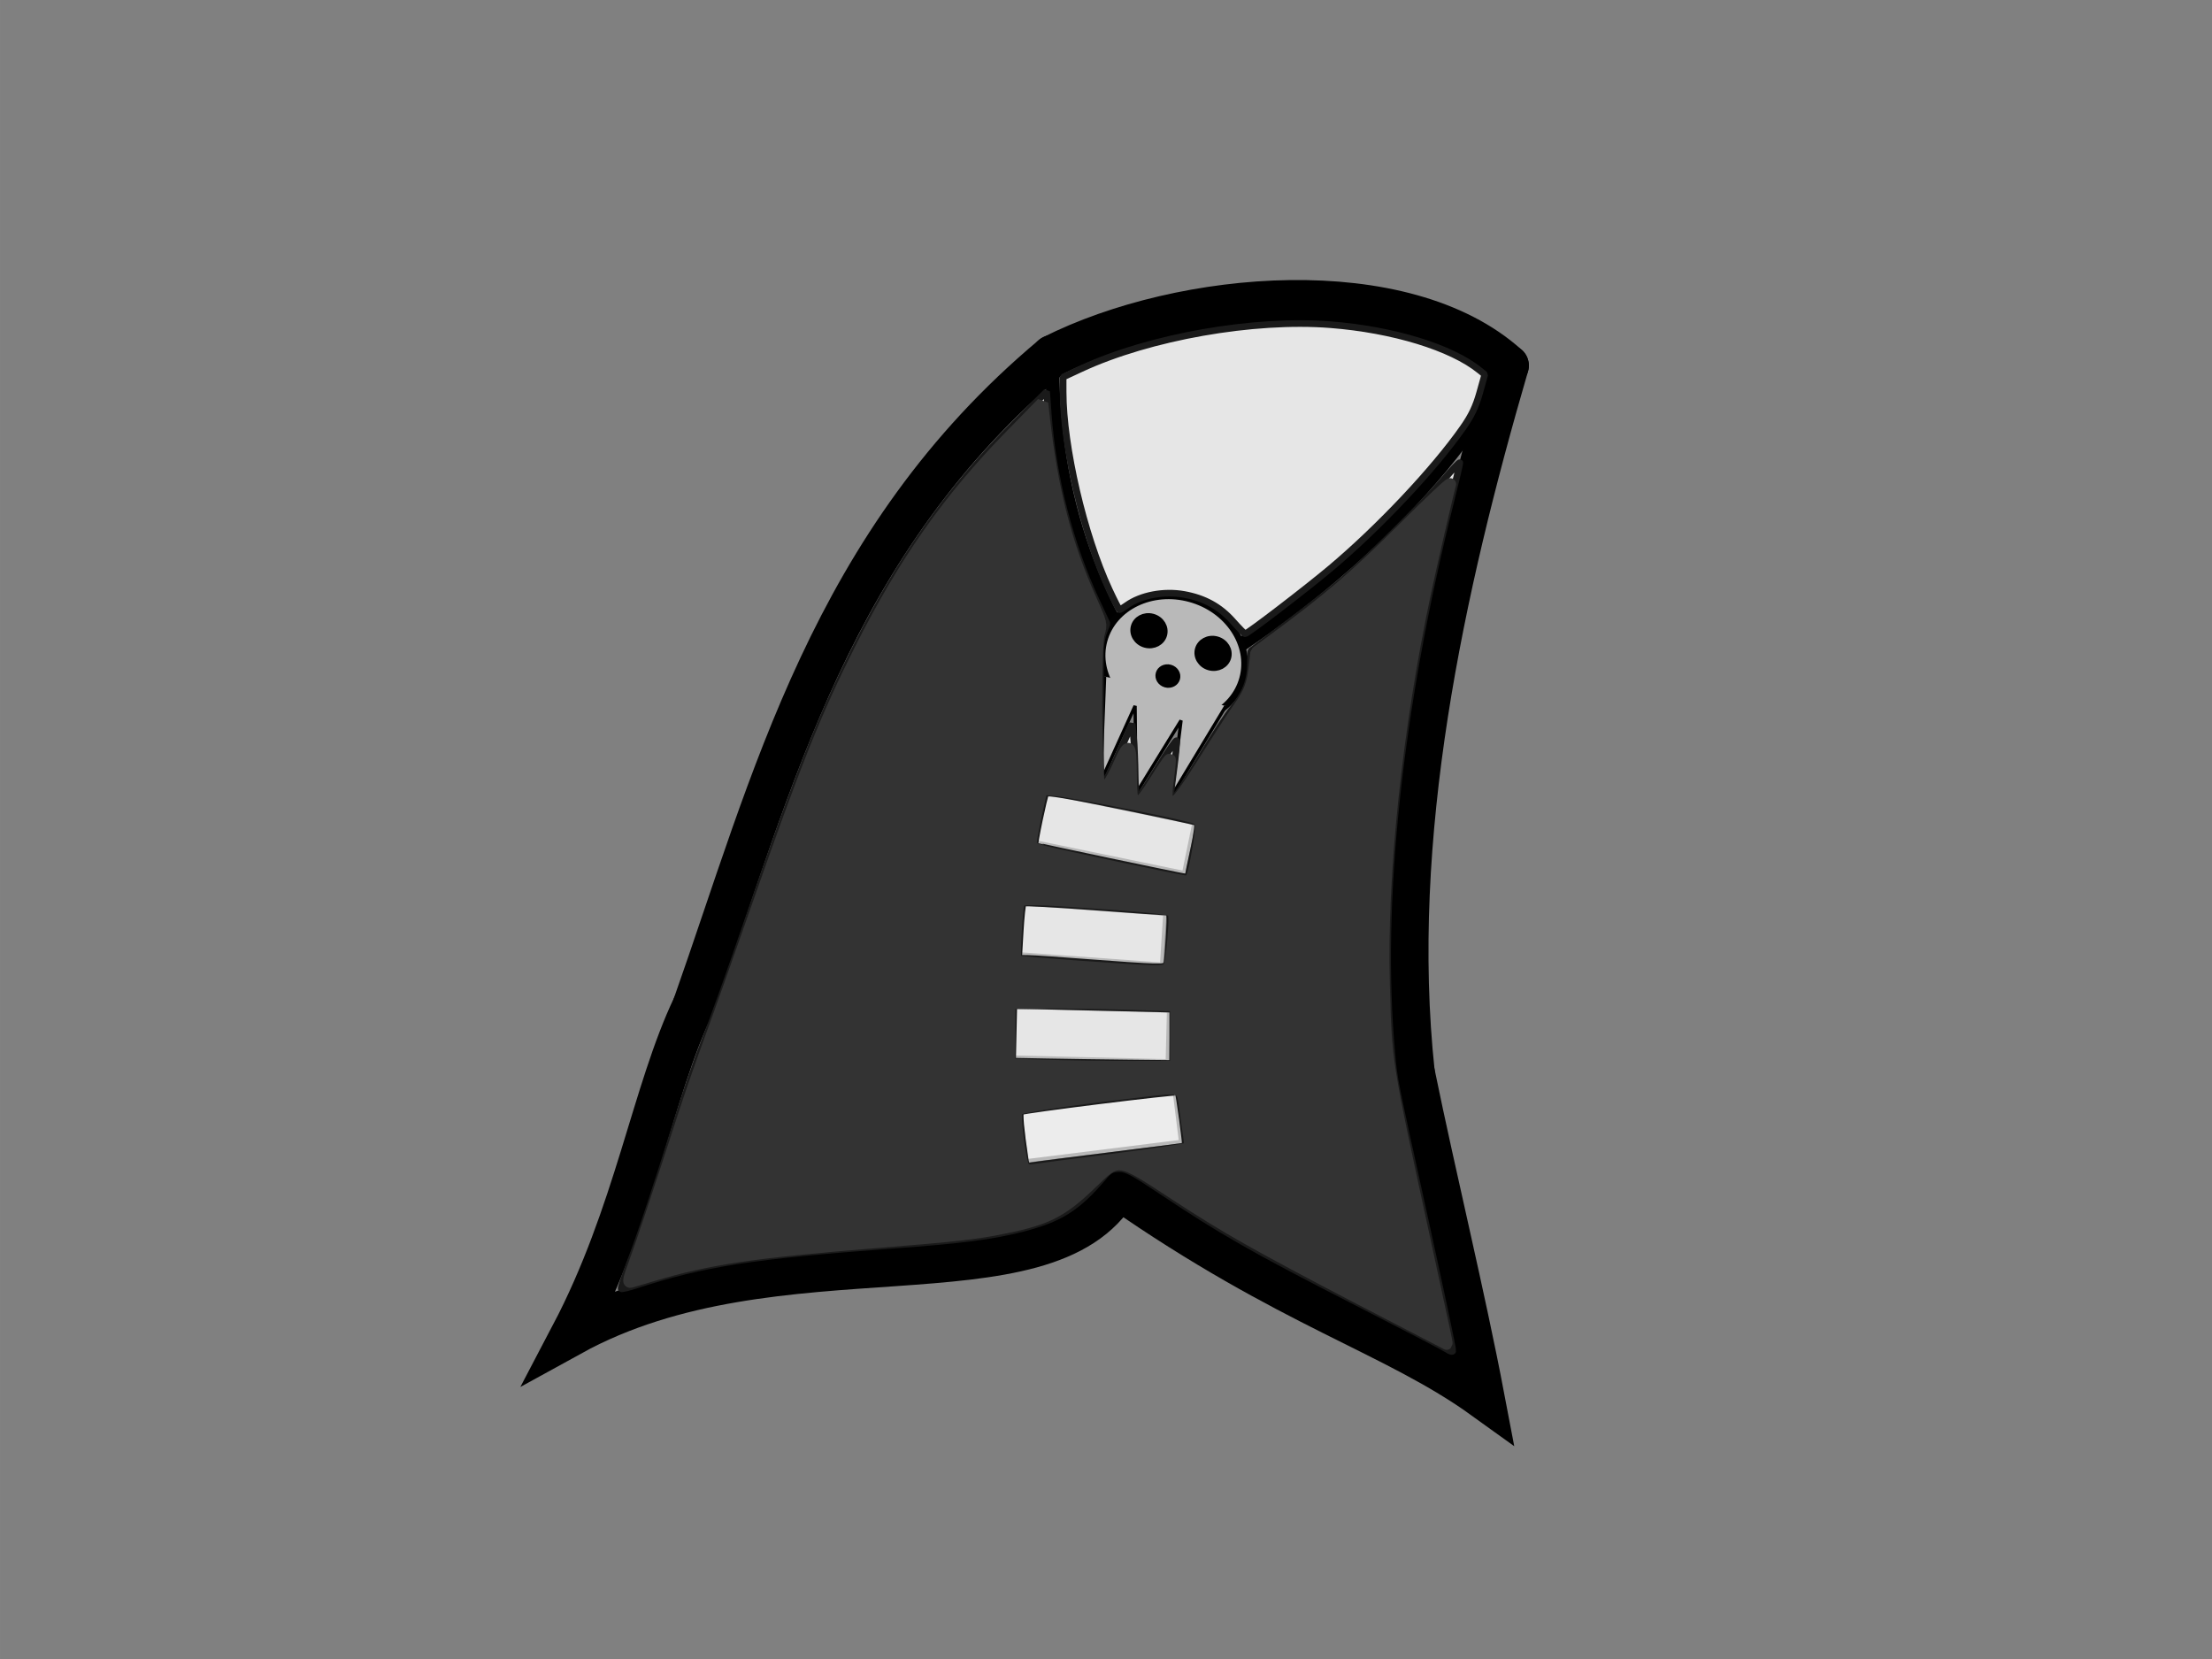 <?xml version="1.0" encoding="UTF-8" standalone="no"?>
<!-- Created with Inkscape (http://www.inkscape.org/) -->

<svg
   xmlns:osb="http://www.openswatchbook.org/uri/2009/osb"
   xmlns:dc="http://purl.org/dc/elements/1.1/"
   xmlns:cc="http://creativecommons.org/ns#"
   xmlns:rdf="http://www.w3.org/1999/02/22-rdf-syntax-ns#"
   xmlns:svg="http://www.w3.org/2000/svg"
   xmlns="http://www.w3.org/2000/svg"
   xmlns:xlink="http://www.w3.org/1999/xlink"
   xmlns:sodipodi="http://sodipodi.sourceforge.net/DTD/sodipodi-0.dtd"
   xmlns:inkscape="http://www.inkscape.org/namespaces/inkscape"
   width="160"
   height="120"
   viewBox="0 0 42.333 31.75"
   version="1.1"
   id="svg3734"
   inkscape:version="0.92.3 (2405546, 2018-03-11)"
   sodipodi:docname="torso3.svg"
   inkscape:export-filename="C:\Program Files (x86)\Steam\steamapps\common\Don't Starve Together\mods\SE - Death The Kid\exported\deaththekid\torso\torso-1.png"
   inkscape:export-xdpi="96"
   inkscape:export-ydpi="96">
  <rect x="0" y="0" width="42.333" height="31.75" fill="#808080" stroke="none"/>
  <defs
     id="defs3728">
    <inkscape:path-effect
       effect="powerstroke"
       id="path-effect2903"
       is_visible="true"
       offset_points="0,0.132"
       sort_points="true"
       interpolator_type="CubicBezierJohan"
       interpolator_beta="0.2"
       start_linecap_type="zerowidth"
       linejoin_type="extrp_arc"
       miter_limit="4"
       end_linecap_type="zerowidth" />
    <inkscape:path-effect
       effect="powerstroke"
       id="path-effect2899"
       is_visible="true"
       offset_points="0,0.132"
       sort_points="true"
       interpolator_type="CubicBezierJohan"
       interpolator_beta="0.2"
       start_linecap_type="zerowidth"
       linejoin_type="extrp_arc"
       miter_limit="4"
       end_linecap_type="zerowidth" />
    <inkscape:path-effect
       effect="powerstroke"
       id="path-effect2895"
       is_visible="true"
       offset_points="0,0.132"
       sort_points="true"
       interpolator_type="CubicBezierJohan"
       interpolator_beta="0.2"
       start_linecap_type="zerowidth"
       linejoin_type="extrp_arc"
       miter_limit="4"
       end_linecap_type="zerowidth" />
    <linearGradient
       id="linearGradient4548"
       osb:paint="solid">
      <stop
         style="stop-color:#000000;stop-opacity:1;"
         offset="0"
         id="stop4546" />
    </linearGradient>
    <filter
       style="color-interpolation-filters:sRGB"
       id="filter947"
       inkscape:label="filter0">
      <feTurbulence
         id="feTurbulence951"
         baseFrequency="0.531"
         result="result1"
         numOctaves="3.797" />
      <feDisplacementMap
         id="feDisplacementMap953"
         numOctaves="4"
         scale="9"
         xChannelSelector="R"
         yChannelSelector="G" />
    </filter>
  </defs>
  <sodipodi:namedview
     id="base"
     pagecolor="#ffffff"
     bordercolor="#666666"
     borderopacity="1.0"
     inkscape:pageopacity="0"
     inkscape:pageshadow="2"
     inkscape:zoom="6.3168206"
     inkscape:cx="77.378678"
     inkscape:cy="63.334142"
     inkscape:document-units="mm"
     inkscape:current-layer="layer2"
     showgrid="false"
     units="px"
     inkscape:pagecheckerboard="true"
     borderlayer="false"
     inkscape:window-width="1366"
     inkscape:window-height="705"
     inkscape:window-x="-8"
     inkscape:window-y="-8"
     inkscape:window-maximized="1"
     inkscape:snap-smooth-nodes="false"
     inkscape:snap-midpoints="false"
     inkscape:snap-page="false"
     inkscape:snap-to-guides="true"
     inkscape:snap-grids="true" />
  <g
     inkscape:label="Layer 1"
     inkscape:groupmode="layer"
     id="layer1"
     transform="translate(0,-265.25)"
     style="display:none"
     sodipodi:insensitive="true">
    <image
       sodipodi:absref="C:\Program Files (x86)\Steam\steamapps\common\Don't Starve Together\mods\SE - Death The Kid\exported\deaththekid\torso\torso-2.png"
       y="265.311"
       x="0.066"
       id="image2933"
       xlink:href="file:///C:/Program%20Files%20(x86)/Steam/steamapps/common/Don't%20Starve%20Together/mods/SE%20-%20Death%20The%20Kid/exported/deaththekid/torso/torso-2.png"
       preserveAspectRatio="none"
       height="31.75"
       width="42.333"
       style="opacity:0.3" />
  </g>
  <g
     inkscape:groupmode="layer"
     id="layer2"
     inkscape:label="MyDrawing"
     style="display:inline">
    <path
       style="opacity:0.5;fill:none;fill-opacity:1;stroke:none;stroke-width:0.127;stroke-linecap:round;stroke-linejoin:round;stroke-miterlimit:4;stroke-dasharray:none;stroke-opacity:1"
       d="m 26.907,26.518 c 0.002,-0.008 0.032,-0.328 0.067,-0.71 0.24,-2.647 0.335,-3.46 0.621,-5.279 0.716,-4.562 1.297,-8.753 1.464,-10.563 0.051,-0.559 0.014,-0.907 -0.092,-0.843 -0.145,0.088 -1.395,1.027 -2.133,1.601 -1.211,0.943 -3.557,2.91 -3.583,3.004 -0.004,0.014 0.223,0.094 0.505,0.178 l 0.512,0.153 -0.13,0.518 -0.13,0.518 -1.456,-0.4 -1.456,-0.4 0.153,-0.512 0.153,-0.512 0.619,0.158 c 0.34,0.087 0.622,0.147 0.625,0.135 0.011,-0.04 -0.448,-1.347 -0.715,-2.037 C 21.418,10.205 20.84,8.917 20.177,7.624 19.876,7.036 19.798,6.913 19.759,6.966 c -0.026,0.036 -1.085,2.658 -2.352,5.826 -2.587,6.467 -2.338,5.908 -3.987,8.968 -0.268,0.497 -0.483,0.91 -0.478,0.918 0.005,0.008 0.285,-0.065 0.622,-0.163 2.167,-0.629 4.543,-0.741 6.998,-0.33 1.069,0.179 2.81,0.995 3.944,1.848 0.791,0.596 1.603,1.413 2.16,2.174 0.131,0.179 0.24,0.319 0.242,0.31 z m -7.377,-5.246 0.139,-0.505 1.434,0.394 1.434,0.394 -0.139,0.505 -0.139,0.505 -1.434,-0.394 -1.434,-0.394 z m 0.474,-2.519 0.139,-0.505 1.434,0.394 1.434,0.394 -0.139,0.505 -0.139,0.505 -1.434,-0.394 -1.434,-0.394 z m 0.618,-2.567 0.139,-0.505 1.434,0.394 1.434,0.394 -0.139,0.505 -0.139,0.505 -1.434,-0.394 -1.434,-0.394 z"
       id="path4684"
       inkscape:connector-curvature="0"
       inkscape:export-filename="C:\Program Files (x86)\Steam\steamapps\common\Don't Starve Together\mods\SE - Death The Kid\exported\deaththekid\torso\torso-0.png"
       inkscape:export-xdpi="96"
       inkscape:export-ydpi="96" />
    <g
       id="g927"
       transform="matrix(-1,0,0,1,43.683,0)"
       style="opacity:0.5" />
    <g
       id="g3089">
      <path
         style="fill:none;stroke:#000000;stroke-width:0.265px;stroke-linecap:butt;stroke-linejoin:miter;stroke-opacity:1;opacity:1"
         d="m 20.14,6.812 c -0.03,2.686 0.814,5.028 2.459,6.974"
         id="path3132"
         inkscape:connector-curvature="0" />
      <path
         style="fill:none;stroke:#000000;stroke-width:0.265px;stroke-linecap:butt;stroke-linejoin:miter;stroke-opacity:1;opacity:1"
         d="m 28.859,6.996 c -1.236,2.568 -4.576,5.303 -7.139,6.513"
         id="path3134"
         inkscape:connector-curvature="0" />
      <rect
         inkscape:export-ydpi="96"
         inkscape:export-xdpi="96"
         inkscape:export-filename="C:\Program Files (x86)\Steam\steamapps\common\Don't Starve Together\mods\SE - Death The Kid\exported\deaththekid\torso\torso-0.png"
         transform="rotate(-168.358)"
         y="-11.783"
         x="-25.559"
         height="0.963"
         width="2.89"
         id="rect4619"
         style="opacity:1;fill:#e6e6e6;fill-opacity:1;stroke:#b9b9b9;stroke-width:0.065;stroke-linecap:round;stroke-linejoin:round;stroke-miterlimit:4;stroke-dasharray:none;stroke-opacity:1" />
      <rect
         transform="matrix(-0.997,-0.072,-0.064,0.998,0,0)"
         inkscape:export-ydpi="96"
         inkscape:export-xdpi="96"
         inkscape:export-filename="C:\Program Files (x86)\Steam\steamapps\common\Don't Starve Together\mods\SE - Death The Kid\exported\deaththekid\torso\torso-0.png"
         y="15.842"
         x="-23.376"
         height="0.96"
         width="2.737"
         id="rect4619-3"
         style="display:inline;opacity:1;fill:#e6e6e6;fill-opacity:1;stroke:#b9b9b9;stroke-width:0.063;stroke-linecap:round;stroke-linejoin:round;stroke-miterlimit:4;stroke-dasharray:none;stroke-opacity:1" />
      <rect
         transform="matrix(-1,-0.024,-0.025,1,0,0)"
         inkscape:export-ydpi="96"
         inkscape:export-xdpi="96"
         inkscape:export-filename="C:\Program Files (x86)\Steam\steamapps\common\Don't Starve Together\mods\SE - Death The Kid\exported\deaththekid\torso\torso-0.png"
         y="18.797"
         x="-22.835"
         height="0.958"
         width="2.958"
         id="rect4619-8"
         style="display:inline;opacity:1;fill:#e6e6e6;fill-opacity:1;stroke:#b9b9b9;stroke-width:0.066;stroke-linecap:round;stroke-linejoin:bevel;stroke-miterlimit:4;stroke-dasharray:none;stroke-opacity:1" />
      <rect
         transform="matrix(-0.992,0.124,0.124,0.992,0,0)"
         inkscape:export-ydpi="96"
         inkscape:export-xdpi="96"
         inkscape:export-filename="C:\Program Files (x86)\Steam\steamapps\common\Don't Starve Together\mods\SE - Death The Kid\exported\deaththekid\torso\torso-0.png"
         y="23.528"
         x="-19.716"
         height="0.96"
         width="2.973"
         id="rect4619-1"
         style="display:inline;opacity:1;fill:#ececec;fill-opacity:1;stroke:#b9b9b9;stroke-width:0.066;stroke-linecap:round;stroke-linejoin:round;stroke-miterlimit:4;stroke-dasharray:none;stroke-opacity:1" />
      <g
         inkscape:export-ydpi="96"
         inkscape:export-xdpi="96"
         inkscape:export-filename="C:\Program Files (x86)\Steam\steamapps\common\Don't Starve Together\mods\SE - Death The Kid\exported\deaththekid\torso\torso-0.png"
         transform="matrix(-0.964,-0.265,-0.234,0.852,45.428,9.264)"
         id="g4617"
         style="opacity:1">
        <ellipse
           style="opacity:0;fill:#000000;stroke:#000000;stroke-width:0.8;stroke-linecap:round;stroke-linejoin:round;stroke-miterlimit:4;stroke-dasharray:none;stroke-opacity:1"
           id="path4542"
           cx="21.299"
           cy="10.137"
           rx="1.361"
           ry="1.215" />
        <g
           id="g4591"
           style="">
          <g
             id="g4585"
             style="">
            <g
               id="g4580"
               style="">
              <g
                 id="g4576"
                 style="">
                <ellipse
                   style="opacity:1;fill:#b9b9b9;fill-opacity:1;stroke:#010101;stroke-width:0.131;stroke-linecap:round;stroke-linejoin:round;stroke-miterlimit:4;stroke-dasharray:none;stroke-opacity:1"
                   id="path4544"
                   cx="21.268"
                   cy="10.556"
                   rx="1.377"
                   ry="1.358" />
              </g>
            </g>
          </g>
        </g>
        <ellipse
           style="opacity:1;fill:#000000;fill-opacity:1;stroke:#000000;stroke-width:0.16;stroke-linecap:round;stroke-linejoin:round;stroke-miterlimit:4;stroke-dasharray:none;stroke-opacity:1"
           id="path4552"
           cx="20.566"
           cy="10.2"
           rx="0.278"
           ry="0.299" />
        <ellipse
           style="opacity:1;fill:#000000;fill-opacity:1;stroke:#000000;stroke-width:0.16;stroke-linecap:round;stroke-linejoin:round;stroke-miterlimit:4;stroke-dasharray:none;stroke-opacity:1"
           id="path4552-6"
           cx="21.864"
           cy="10.095"
           rx="0.278"
           ry="0.299" />
        <ellipse
           style="opacity:1;fill:#000000;fill-opacity:1;stroke:#000000;stroke-width:0.107;stroke-linecap:round;stroke-linejoin:round;stroke-miterlimit:4;stroke-dasharray:none;stroke-opacity:1"
           id="path4552-7"
           cx="21.285"
           cy="10.933"
           rx="0.186"
           ry="0.2" />
        <path
           style="fill:#b9b9b9;fill-opacity:1;stroke:#000000;stroke-width:0.063;stroke-linecap:butt;stroke-linejoin:miter;stroke-miterlimit:4;stroke-dasharray:none;stroke-opacity:1"
           d="m 20.063,11.226 0.545,2.187 0.209,-1.63 0.461,1.789 0.461,-1.829 0.251,1.789 0.461,-2.227"
           id="path4603"
           inkscape:connector-curvature="0" />
      </g>
    </g>
    <path
       style="opacity:1;fill:none;stroke:#000000;stroke-width:0.8;stroke-linecap:round;stroke-linejoin:miter;stroke-miterlimit:4;stroke-dasharray:none;stroke-opacity:1"
       d="M 20.14,6.812 C 15.896,10.364 14.786,14.961 13.269,19.251"
       id="path3052"
       inkscape:connector-curvature="0"
       sodipodi:nodetypes="cc" />
    <path
       style="opacity:1;fill:none;stroke:#000000;stroke-width:0.8;stroke-linecap:round;stroke-linejoin:miter;stroke-miterlimit:4;stroke-dasharray:none;stroke-opacity:1"
       d="m 28.859,6.996 c -1.237,4.244 -2.283,9.028 -1.801,13.529"
       id="path3054"
       inkscape:connector-curvature="0"
       sodipodi:nodetypes="cc" />
    <path
       style="opacity:1;fill:none;stroke:#000000;stroke-width:0.8;stroke-linecap:round;stroke-linejoin:miter;stroke-miterlimit:4;stroke-dasharray:none;stroke-opacity:1"
       d="m 13.269,19.251 c -0.783,1.638 -1.115,3.975 -2.337,6.3 3.945,-2.172 9.088,-0.456 10.471,-2.806"
       id="path3062"
       inkscape:connector-curvature="0"
       sodipodi:nodetypes="ccc" />
    <path
       style="opacity:1;fill:none;stroke:#000000;stroke-width:0.8;stroke-linecap:round;stroke-linejoin:miter;stroke-miterlimit:4;stroke-dasharray:none;stroke-opacity:1"
       d="m 21.404,22.745 c 3.292,2.295 5.271,2.779 6.995,4.021 -0.381,-2.003 -0.917,-4.177 -1.34,-6.241"
       id="path3064"
       inkscape:connector-curvature="0"
       sodipodi:nodetypes="ccc" />
    <path
       style="fill:none;stroke:#000000;stroke-width:0.8;stroke-linecap:round;stroke-linejoin:round;stroke-opacity:1;stroke-miterlimit:4;stroke-dasharray:none;opacity:1"
       d="M 20.14,6.812 C 22.634,5.557 26.875,5.2 28.859,6.996"
       id="path3066"
       inkscape:connector-curvature="0" />
    <path
       style="opacity:1;fill:#e6e6e6;fill-opacity:1;stroke:#1a1a1a;stroke-width:0.479;stroke-linecap:round;stroke-linejoin:bevel;stroke-miterlimit:4;stroke-dasharray:none;stroke-opacity:1"
       d="m 89.028,44.857 c -0.937,-1.053 -2.045,-1.66 -3.514,-1.927 -1.457,-0.264 -3.11,0.048 -4.141,0.783 -0.247,0.176 -0.481,0.32 -0.521,0.32 -0.039,0 -0.375,-0.654 -0.746,-1.452 -1.839,-3.958 -3.323,-10.321 -3.328,-14.27 l -0.001,-1.079 1.306,-0.607 c 4.923,-2.288 12.446,-3.614 18.013,-3.176 4.52,0.356 8.716,1.642 10.762,3.299 l 0.371,0.3 -0.372,1.329 c -0.275,0.984 -0.587,1.637 -1.202,2.516 -2.096,2.998 -6.069,7.215 -9.568,10.155 -1.793,1.506 -6.001,4.729 -6.166,4.722 -0.047,-0.002 -0.449,-0.413 -0.895,-0.914 z"
       id="path3138"
       inkscape:connector-curvature="0"
       transform="scale(0.265)" />
    <path
       style="opacity:1;fill:#e6e6e6;fill-opacity:1;stroke:#1a1a1a;stroke-width:0.479;stroke-linecap:round;stroke-linejoin:bevel;stroke-miterlimit:4;stroke-dasharray:none;stroke-opacity:1"
       d="m 104.544,97.472 c -0.182,-0.127 -3.102,-1.649 -6.49,-3.381 -7.529,-3.85 -9.779,-5.132 -14.322,-8.166 -1.911,-1.276 -2.384,-1.524 -2.9,-1.524 -0.514,0 -0.699,0.096 -1.109,0.577 -1.944,2.281 -3.174,3.055 -5.986,3.768 -2.142,0.543 -4.277,0.816 -9.308,1.187 -10.097,0.746 -13.636,1.297 -18.493,2.881 -0.55,0.179 -1.032,0.293 -1.072,0.254 -0.04,-0.04 0.24,-0.884 0.621,-1.876 0.774,-2.014 1.934,-5.509 3.508,-10.567 0.579,-1.859 1.445,-4.352 1.926,-5.541 0.481,-1.188 1.763,-4.761 2.851,-7.939 C 57.417,56.486 59.202,51.947 61.737,46.884 64.991,40.385 68.646,35.228 73.293,30.577 l 2.294,-2.296 0.114,1.583 c 0.333,4.635 1.574,9.464 3.475,13.524 l 0.773,1.651 -0.249,0.651 c -0.137,0.358 -0.241,1.004 -0.231,1.436 0.01,0.432 0.012,2.768 0.004,5.193 -0.011,3.341 0.032,4.393 0.174,4.345 0.104,-0.035 0.622,-1.039 1.153,-2.232 l 0.964,-2.17 0.1,0.991 c 0.055,0.545 0.109,1.796 0.119,2.781 0.01,0.985 0.079,1.753 0.152,1.708 0.074,-0.045 0.73,-1.056 1.458,-2.245 0.728,-1.189 1.348,-2.09 1.378,-2.001 0.03,0.089 -0.056,1.003 -0.191,2.031 -0.295,2.253 -0.293,2.12 -0.036,2.12 0.115,0 0.988,-1.297 1.939,-2.882 0.951,-1.585 2.009,-3.206 2.349,-3.601 0.863,-1.002 1.247,-1.947 1.274,-3.142 l 0.023,-0.998 2.603,-1.953 c 1.432,-1.074 3.244,-2.501 4.028,-3.171 1.984,-1.696 5.903,-5.59 7.301,-7.253 0.643,-0.765 1.168,-1.314 1.168,-1.22 0,0.094 -0.289,1.319 -0.642,2.723 -3.763,14.969 -5.272,29.083 -4.268,39.94 0.186,2.01 0.055,1.356 2.538,12.645 1.051,4.778 1.89,8.751 1.864,8.828 -0.026,0.077 -0.196,0.037 -0.378,-0.091 z M 80.26,83.443 c 2.917,-0.36 5.321,-0.671 5.342,-0.691 0.06,-0.057 -0.446,-3.797 -0.525,-3.875 -0.102,-0.102 -11.206,1.279 -11.358,1.412 -0.113,0.099 0.004,1.386 0.306,3.371 0.084,0.552 0.127,0.596 0.512,0.521 0.231,-0.045 2.806,-0.377 5.723,-0.737 z m 4.433,-8.599 V 72.885 L 80.695,72.785 c -2.198,-0.055 -4.781,-0.118 -5.739,-0.139 l -1.741,-0.038 -0.044,2.014 -0.044,2.014 2.498,0.048 c 1.374,0.026 3.976,0.064 5.783,0.083 l 3.285,0.035 z m -0.409,-5.363 c 0.04,-0.196 0.113,-1.086 0.162,-1.979 0.082,-1.474 0.065,-1.623 -0.188,-1.629 -0.153,-0.003 -2.522,-0.173 -5.265,-0.377 -2.743,-0.204 -5.035,-0.326 -5.095,-0.271 -0.06,0.055 -0.159,0.972 -0.22,2.039 l -0.112,1.939 0.695,0.011 c 0.382,0.006 2.334,0.139 4.336,0.296 2.003,0.157 4.085,0.295 4.627,0.306 0.904,0.019 0.992,-0.009 1.059,-0.335 z m 1.517,-6.201 c 0,-0.037 0.181,-0.903 0.402,-1.926 0.244,-1.127 0.342,-1.896 0.25,-1.952 -0.084,-0.051 -2.551,-0.584 -5.484,-1.185 -3.762,-0.771 -5.364,-1.04 -5.442,-0.914 -0.134,0.217 -0.857,3.675 -0.782,3.744 0.058,0.054 10.539,2.258 10.857,2.284 0.109,0.009 0.198,-0.014 0.198,-0.051 z"
       id="path3140"
       inkscape:connector-curvature="0"
       transform="scale(0.265)" />
    <path
       style="opacity:1;fill:#333333;fill-opacity:1;stroke:#333333;stroke-width:0.858;stroke-linecap:round;stroke-linejoin:bevel;stroke-miterlimit:4;stroke-dasharray:none;stroke-opacity:1;"
       d="m 98.291,93.846 c -7.565,-3.95 -9.742,-5.181 -13.377,-7.559 -4.258,-2.787 -4.098,-2.765 -6.133,-0.805 -2.095,2.019 -3.162,2.561 -6.278,3.192 -2.039,0.413 -3.363,0.561 -9.182,1.031 -8.954,0.723 -12.12,1.192 -16.147,2.389 -0.74,0.22 -1.464,0.434 -1.609,0.476 -0.217,0.063 -0.174,-0.165 0.252,-1.316 0.494,-1.332 1.82,-5.312 3.577,-10.732 0.452,-1.393 1.319,-3.886 1.928,-5.541 0.609,-1.654 2.103,-5.857 3.321,-9.34 3.587,-10.261 5.026,-13.861 7.51,-18.785 3.166,-6.276 6.372,-10.836 10.821,-15.386 l 2.299,-2.351 0.114,1.005 c 0.601,5.319 1.591,9.165 3.396,13.195 0.77,1.718 0.777,1.751 0.571,2.454 -0.286,0.972 -0.223,10.808 0.071,11.102 0.313,0.312 0.732,-0.198 1.405,-1.708 0.716,-1.606 0.827,-1.505 0.844,0.765 0.013,1.737 0.084,2.031 0.493,2.031 0.196,0 0.609,-0.514 1.275,-1.584 0.542,-0.871 1.01,-1.56 1.039,-1.53 0.029,0.029 -0.025,0.636 -0.121,1.349 -0.195,1.45 -0.138,1.765 0.323,1.765 0.336,0 0.852,-0.709 2.999,-4.116 0.631,-1.001 1.46,-2.266 1.843,-2.811 0.74,-1.053 0.956,-1.647 1.108,-3.046 l 0.095,-0.871 1.292,-0.95 c 3.897,-2.865 5.907,-4.588 9.264,-7.942 1.943,-1.941 3.495,-3.406 3.449,-3.255 -0.172,0.572 -1.37,5.75 -1.822,7.877 -2.078,9.78 -3.183,20.267 -2.969,28.174 0.157,5.789 0.12,5.56 2.87,18.205 1.779,8.181 1.707,7.84 1.641,7.822 -0.029,-0.008 -2.802,-1.451 -6.163,-3.206 z M 80.337,83.754 c 2.785,-0.356 5.195,-0.718 5.355,-0.803 0.23,-0.123 0.273,-0.278 0.204,-0.738 -0.048,-0.32 -0.168,-1.166 -0.267,-1.881 -0.274,-1.987 -0.041,-1.89 -3.561,-1.48 -5.327,0.621 -8.509,1.104 -8.642,1.314 -0.205,0.322 0.245,3.848 0.535,4.197 0.119,0.144 0.368,0.186 0.746,0.127 0.312,-0.049 2.845,-0.38 5.63,-0.736 z m 4.593,-8.93 v -2.216 l -3.641,-0.118 c -2.003,-0.065 -4.71,-0.101 -6.016,-0.079 l -2.375,0.039 v 2.216 2.216 l 2.85,0.086 c 1.567,0.047 4.274,0.083 6.016,0.079 l 3.166,-0.007 v -2.216 z m -0.547,-4.916 c 0.117,-0.141 0.267,-1.026 0.351,-2.077 0.119,-1.475 0.106,-1.872 -0.066,-2.044 -0.152,-0.152 -1.506,-0.306 -4.687,-0.535 -5.431,-0.391 -6.305,-0.404 -6.424,-0.093 -0.048,0.126 -0.138,1.122 -0.198,2.212 -0.09,1.627 -0.071,1.997 0.111,2.058 0.267,0.091 8.375,0.677 9.739,0.705 0.702,0.014 1.026,-0.049 1.174,-0.226 z m 1.715,-6.601 c 0.245,-0.667 0.68,-3.221 0.627,-3.683 -0.045,-0.391 -0.156,-0.49 -0.729,-0.655 -1.254,-0.361 -8.656,-1.814 -9.716,-1.906 l -1.051,-0.092 -0.242,1.09 c -0.483,2.176 -0.605,2.909 -0.51,3.062 0.053,0.086 0.396,0.238 0.763,0.338 1.112,0.303 9.981,2.176 10.366,2.189 0.236,0.008 0.405,-0.11 0.491,-0.343 z"
       id="path3144"
       inkscape:connector-curvature="0"
       transform="scale(0.265)" />
  </g>
</svg>
